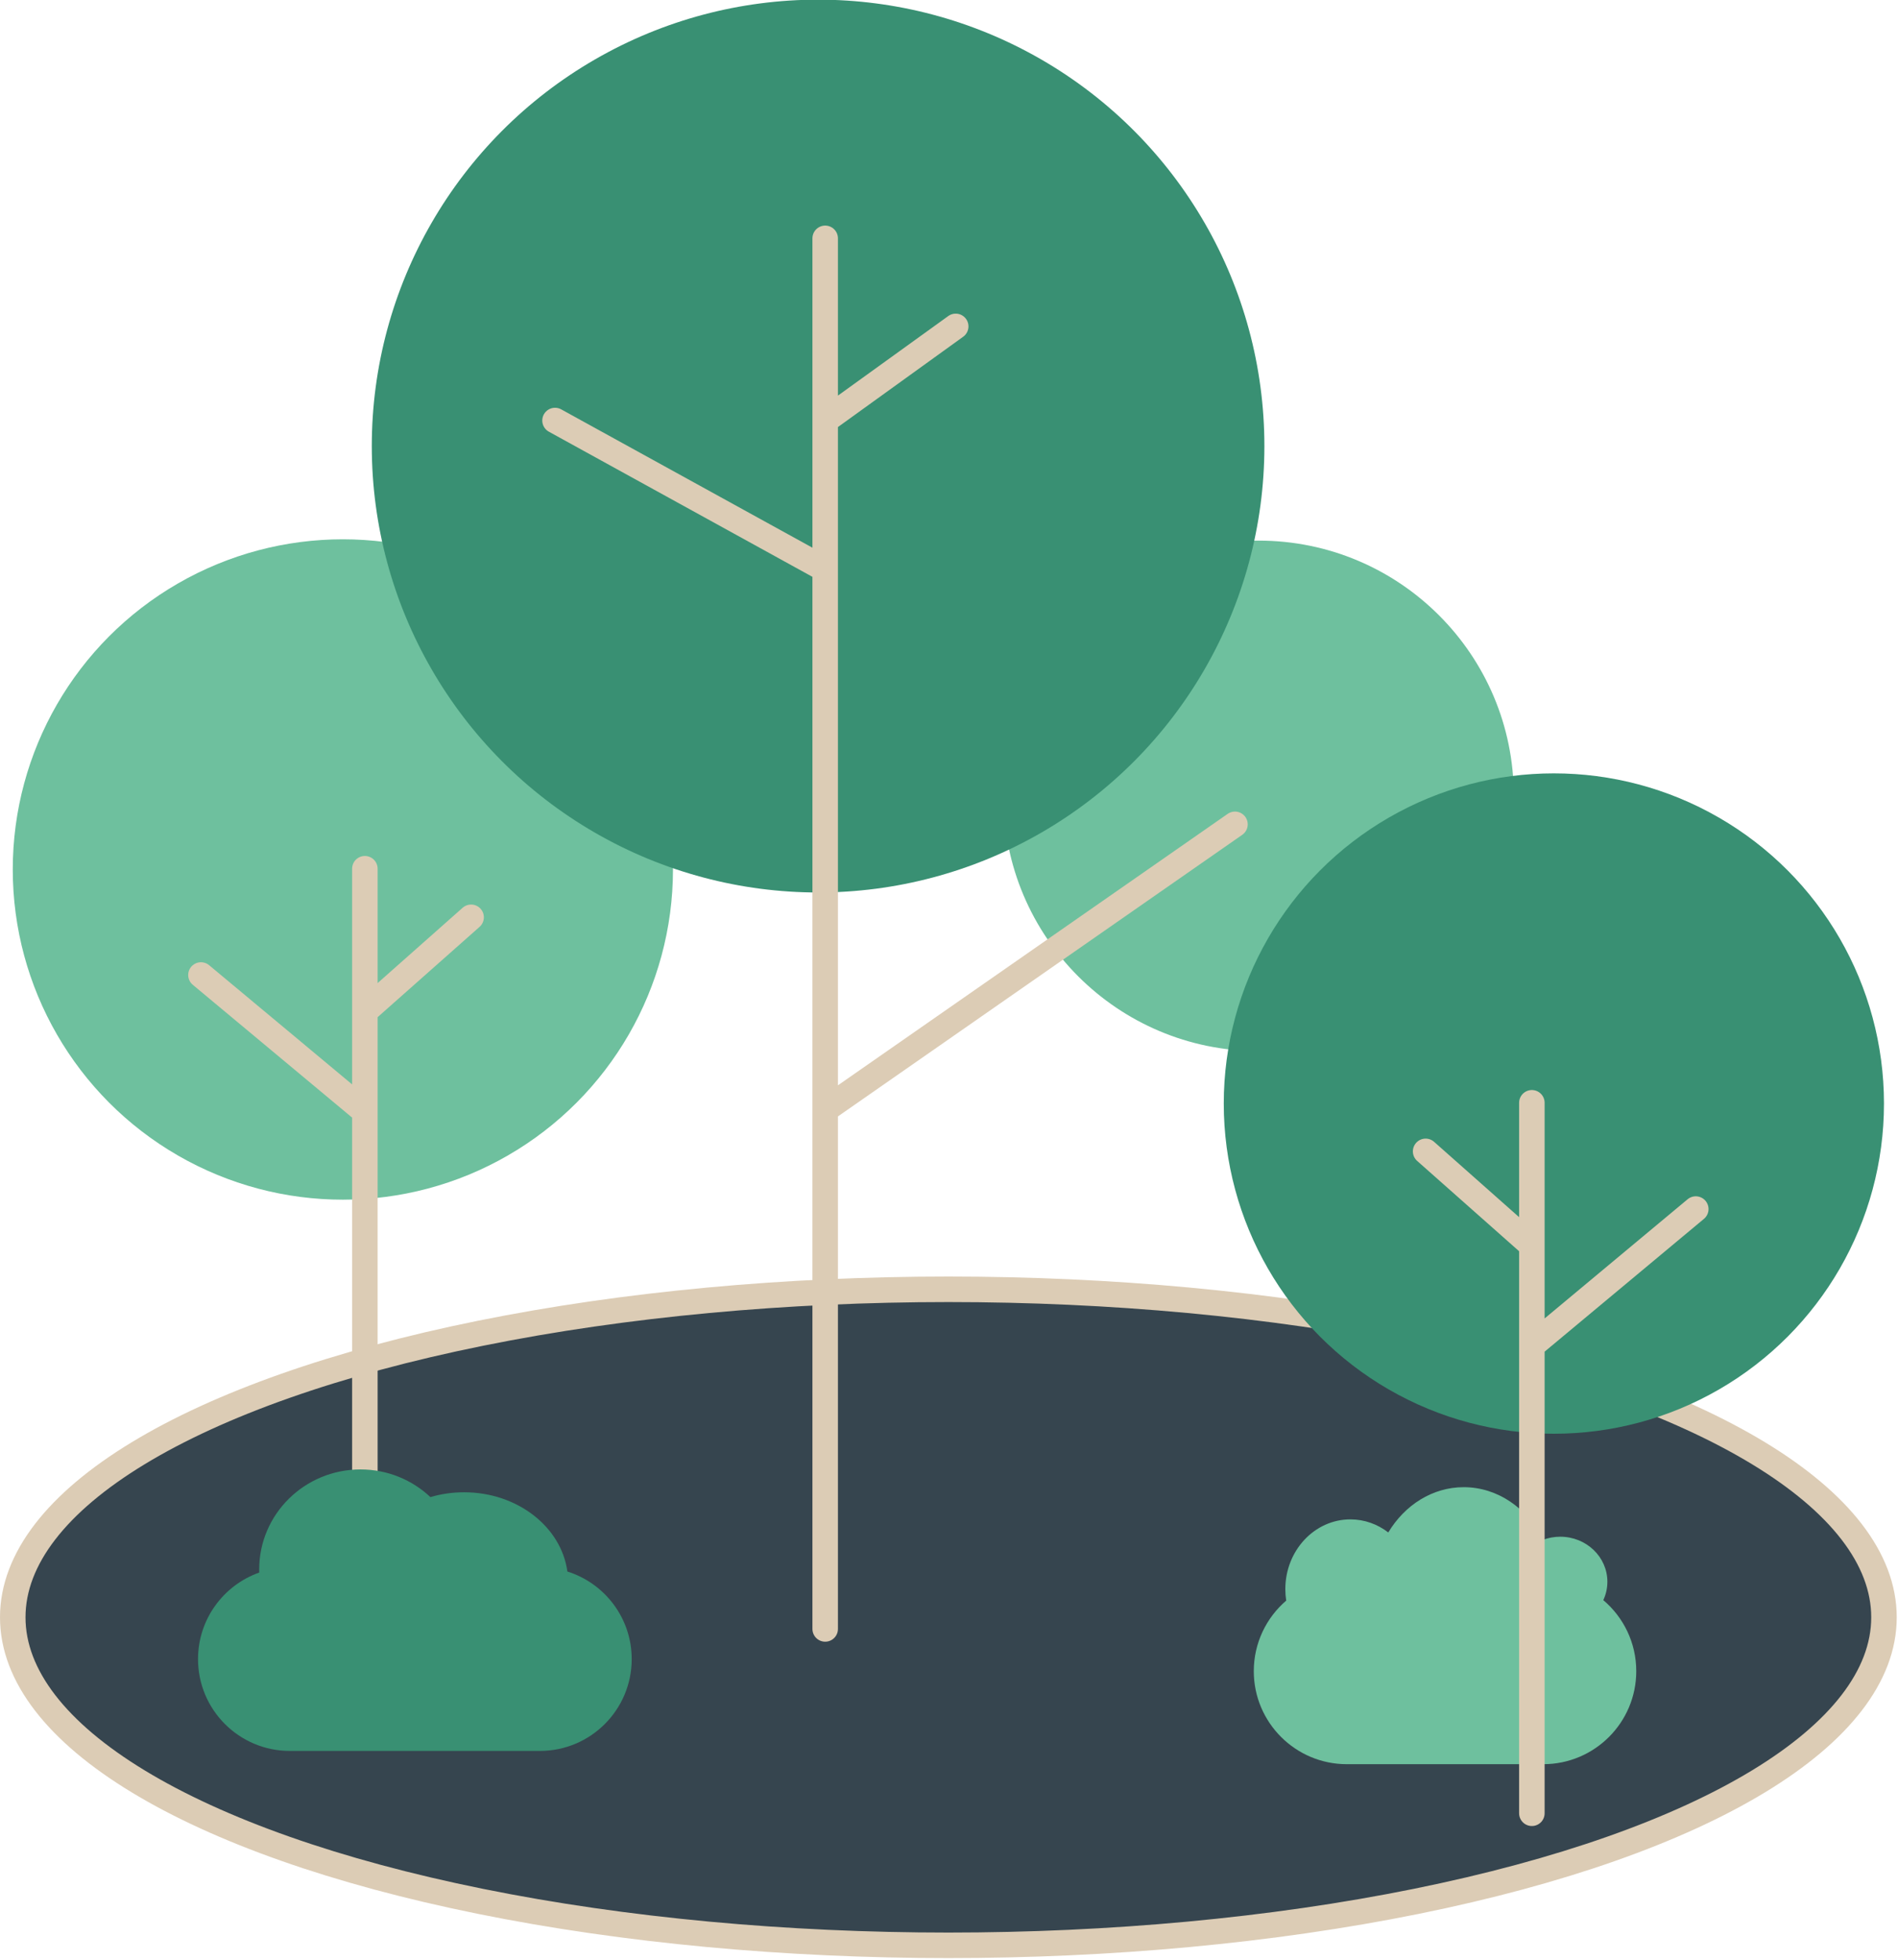 <?xml version="1.0" encoding="UTF-8" standalone="no"?>
<!DOCTYPE svg PUBLIC "-//W3C//DTD SVG 1.1//EN" "http://www.w3.org/Graphics/SVG/1.1/DTD/svg11.dtd">
<svg width="100%" height="100%" viewBox="0 0 372 384" version="1.1" xmlns="http://www.w3.org/2000/svg" xmlns:xlink="http://www.w3.org/1999/xlink" xml:space="preserve" xmlns:serif="http://www.serif.com/" style="fill-rule:evenodd;clip-rule:evenodd;stroke-linecap:round;stroke-linejoin:round;stroke-miterlimit:1.5;">
    <g transform="matrix(1,0,0,1,-78.113,-33.506)">
        <g id="the-grove" serif:id="the grove">
            <ellipse cx="263.989" cy="350.411" rx="183.376" ry="64.272" style="fill:rgb(54,69,79);stroke:rgb(220,204,181);stroke-width:5px;"/>
            <g transform="matrix(0.707,0,0,0.707,309.506,308.482)">
                <path d="M57.572,35.786C62.122,28.216 69.795,23.24 78.486,23.24C87.933,23.24 96.176,29.118 100.516,37.816C101.985,37.269 103.582,36.969 105.253,36.969C112.461,36.969 118.313,42.562 118.313,49.451C118.313,51.265 117.908,52.989 117.179,54.544C122.769,59.276 126.319,66.342 126.319,74.231C126.319,88.46 114.767,100.012 100.538,100.012L46.07,100.012C31.841,100.012 20.288,88.46 20.288,74.231C20.288,66.414 23.774,59.406 29.275,54.676C29.115,53.643 29.032,52.581 29.032,51.499C29.032,40.828 37.113,32.164 47.066,32.164C50.985,32.164 54.613,33.507 57.572,35.786Z" style="fill:rgb(110,192,158);"/>
            </g>
            <g id="tree-1" serif:id="tree 1" transform="matrix(1,0,0,1,-224.877,-10.972)">
                <g transform="matrix(1,0,0,1,243.329,-14.873)">
                    <circle cx="126.861" cy="229.723" r="64.699" style="fill:rgb(110,192,158);"/>
                </g>
                <g transform="matrix(1,0,0,1,32.721,20.823)">
                    <path d="M341.781,333.093L341.781,193.878L341.781,241.473L309.655,214.701L341.781,241.473L341.781,221.84L362.604,203.397" style="fill:none;stroke:rgb(220,204,181);stroke-width:5px;"/>
                </g>
            </g>
            <g id="tree-two" serif:id="tree two" transform="matrix(1,0,0,1,-32.923,-11.341)">
                <g transform="matrix(0.773,0,0,0.773,259.657,23.214)">
                    <circle cx="126.861" cy="229.723" r="64.699" style="fill:rgb(110,192,158);"/>
                </g>
                <g transform="matrix(1.352,0,0,1.352,99.862,-178.333)">
                    <circle cx="126.861" cy="229.723" r="64.699" style="fill:rgb(57,144,115);"/>
                </g>
                <path d="M272.769,364.03L272.769,91.549L272.769,262.296L353.085,206.372L272.769,262.296L272.769,156.397L219.819,127.246L272.769,156.397L272.769,127.246L298.351,108.803" style="fill:none;stroke:rgb(220,204,181);stroke-width:5px;"/>
            </g>
            <g id="tree-3" serif:id="tree 3" transform="matrix(-1,0,0,1,526.184,47.981)">
                <g transform="matrix(1,0,0,1,16.658,-27.962)">
                    <circle cx="126.861" cy="229.723" r="64.699" style="fill:rgb(57,144,115);"/>
                </g>
                <g transform="matrix(1,0,0,1,-193.949,7.734)">
                    <path d="M341.781,333.093L341.781,193.878L341.781,241.473L309.655,214.701L341.781,241.473L341.781,221.84L362.604,203.397" style="fill:none;stroke:rgb(220,204,181);stroke-width:5px;"/>
                </g>
            </g>
            <g transform="matrix(0.85,0,0,0.85,10.995,72.784)">
                <path d="M138.741,316.302C138.733,316.061 138.73,315.816 138.73,315.571C138.73,302.854 149.194,292.53 162.084,292.53C168.334,292.53 174.014,294.957 178.206,298.907C180.641,298.187 183.254,297.796 185.971,297.796C198.258,297.796 208.398,305.785 209.789,316.064C218.382,318.757 224.623,326.786 224.623,336.26C224.623,347.939 215.142,357.42 203.463,357.42L145.783,357.42C134.104,357.42 124.623,347.939 124.623,336.26C124.623,327.051 130.519,319.207 138.741,316.302Z" style="fill:rgb(57,144,115);"/>
            </g>
        </g>
    </g>
</svg>
